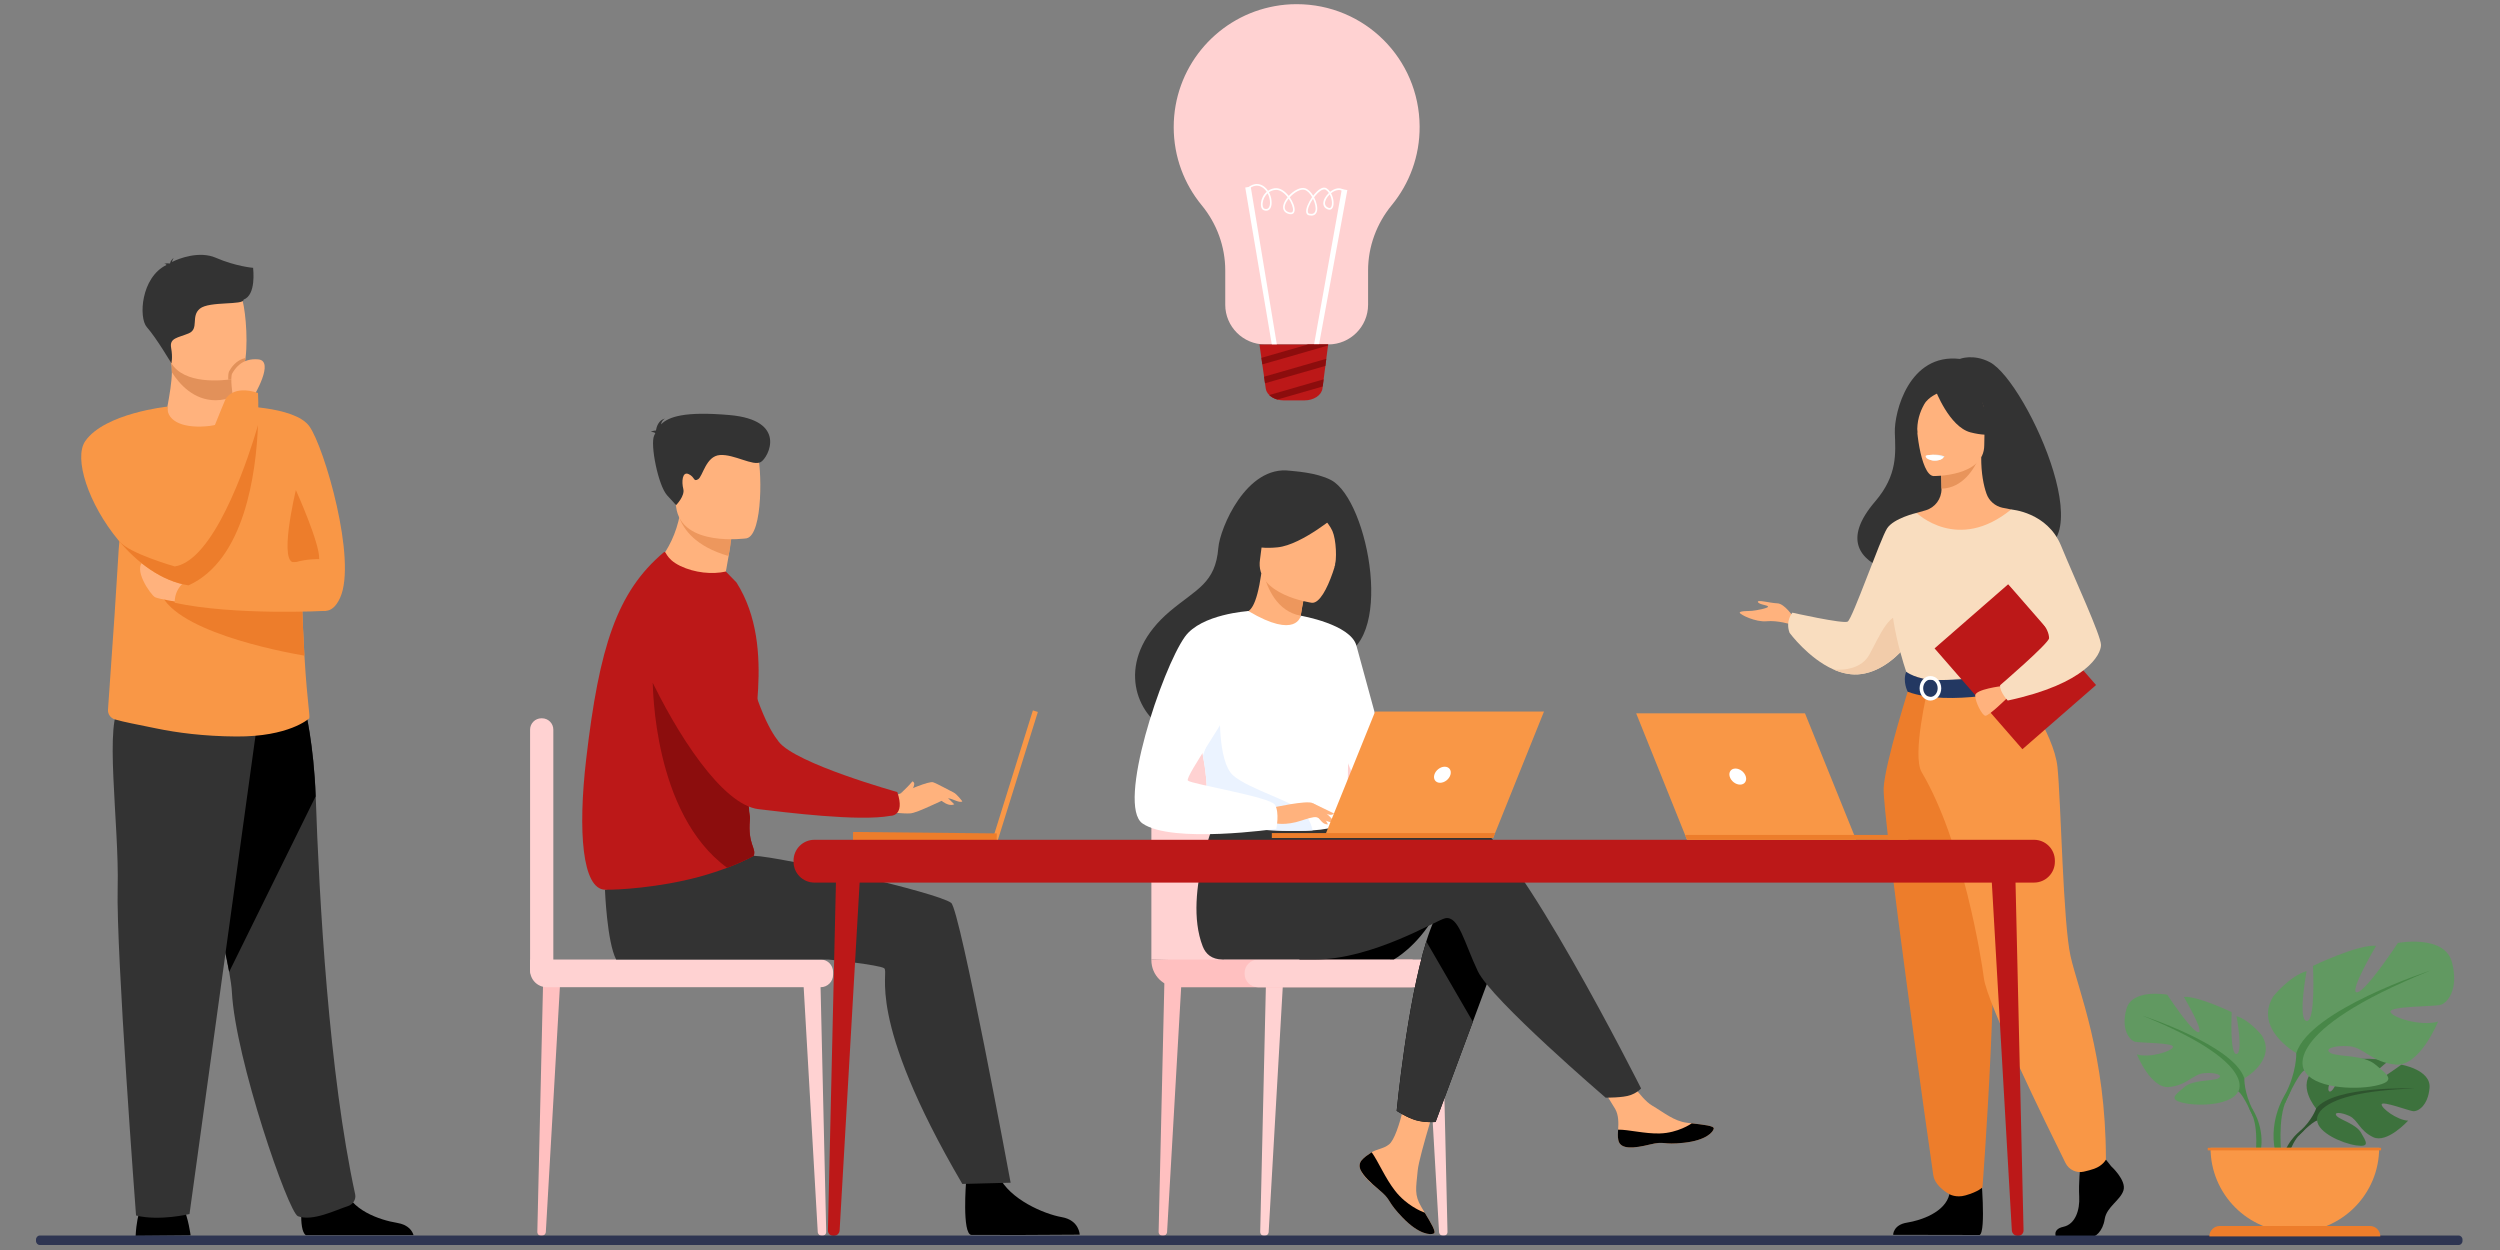 <?xml version="1.0" encoding="utf-8"?>
<!-- Generator: Adobe Illustrator 23.0.3, SVG Export Plug-In . SVG Version: 6.00 Build 0)  -->
<svg version="1.1" id="Layer_1" xmlns="http://www.w3.org/2000/svg" xmlns:xlink="http://www.w3.org/1999/xlink" x="0px" y="0px"
	 viewBox="0 0 600 300" style="enable-background:new 0 0 600 300;" xml:space="preserve">
<rect x="0" y="0" width="600" height="300" fill="#808080" stroke="none"/>
<style type="text/css">
	.st0{fill:#FFD2D2;}
	.st1{fill:#FFFFFF;}
	.st2{fill:#333333;}
	.st3{fill:#F99746;}
	.st4{fill:#FFB27D;}
	.st5{fill:#E2915A;}
	.st6{fill:#ED7D2B;}
	.st7{fill:#F9DDBF;}
	.st8{fill:#F2CCAA;}
	.st9{fill:#E8945B;}
	.st10{fill:#EBF3FA;}
	.st11{fill:#233862;}
	.st12{fill:#BC1818;}
	.st13{fill:#FFC0C0;}
	.st14{fill:#ED975D;}
	.st15{fill:#EBF3FF;}
	.st16{fill:#8C0D0D;}
	.st17{fill:#2E3552;}
	.st18{fill:#3D723D;}
	.st19{fill:#2E542E;}
	.st20{fill:#619961;}
	.st21{fill:#488748;}
	.st22{fill:#D4E4F8;}
</style>
<path class="st0" d="M281.69,30.51c0,7.12,2.52,13.65,6.72,18.75c3.63,4.41,5.65,9.93,5.65,15.64v8.24c0,5.24,4.28,9.52,9.52,9.52
	h15.24c5.24,0,9.52-4.28,9.52-9.52v-8.25c0-5.72,2.05-11.24,5.68-15.66c4.22-5.14,6.74-11.72,6.69-18.89
	C340.62,14.06,327.48,1,311.2,1c-1.81,0-3.58,0.16-5.3,0.48c-0.38,0.07-0.76,0.14-1.13,0.23C291.56,4.64,281.69,16.42,281.69,30.51z
	"/>
<g>
	<polygon class="st1" points="305.25,82.77 298.86,45.01 300.17,44.79 306.57,83.44 	"/>
</g>
<g>
	<polygon class="st1" points="316.55,82.78 315.24,83.43 322.04,45.38 323.36,45.62 	"/>
</g>
<g>
	<path class="st1" d="M314.72,51.75c-0.17,0-0.36-0.02-0.58-0.07c-0.36-0.08-0.58-0.33-0.65-0.72c-0.15-0.83,0.5-2.36,1.42-3.66
		c-0.48-0.84-1.12-1.53-1.79-1.73c-0.99-0.3-2.51,0.61-3.57,1.78c0.19,0.27,0.37,0.56,0.52,0.85c0.54,1.02,0.93,2.33,0.4,2.94
		c-0.2,0.22-0.6,0.43-1.4,0.13c-1-0.38-1.36-1.22-0.99-2.32c0.18-0.54,0.52-1.1,0.95-1.62c-0.82-1.07-1.92-1.88-3-1.75
		c-0.58,0.07-1.07,0.27-1.48,0.56c0.69,1.29,0.85,2.92,0.37,3.79c-0.33,0.6-0.9,0.78-1.61,0.53c-0.51-0.18-0.78-0.88-0.68-1.79
		c0.1-0.93,0.56-1.94,1.38-2.64c-0.21-0.33-0.47-0.63-0.77-0.86c-1.86-1.44-3.4,0.11-3.46,0.17l-0.29-0.28
		c0.02-0.02,1.86-1.87,4-0.21c0.32,0.25,0.61,0.57,0.84,0.93c0.46-0.31,1-0.53,1.64-0.61c1.21-0.15,2.42,0.7,3.32,1.84
		c1.15-1.25,2.79-2.18,3.94-1.83c0.72,0.22,1.41,0.92,1.93,1.78c0.49-0.63,1.03-1.18,1.55-1.53c0.84-0.56,1.39-0.43,1.7-0.22
		c0.32,0.21,0.59,0.49,0.82,0.82c0.25-0.2,0.52-0.37,0.78-0.5c0.98-0.49,1.87-0.45,2.53,0.1l-0.26,0.31
		c-0.7-0.59-1.61-0.28-2.08-0.05c-0.26,0.13-0.52,0.3-0.75,0.49c0.65,1.17,0.78,2.7,0.4,3.44c-0.23,0.47-0.65,0.63-1.14,0.45
		c-0.88-0.32-1.1-0.93-1.12-1.38c-0.05-0.87,0.55-1.85,1.34-2.58c-0.2-0.3-0.45-0.56-0.73-0.75c-0.38-0.25-0.9-0.02-1.26,0.22
		c-0.53,0.35-1.07,0.92-1.56,1.57c0.61,1.15,0.92,2.5,0.69,3.36C315.96,51.12,315.64,51.75,314.72,51.75z M315.12,47.7
		c-0.8,1.17-1.36,2.49-1.23,3.19c0.04,0.22,0.15,0.35,0.35,0.39c0.79,0.18,1.28-0.05,1.45-0.69
		C315.88,49.87,315.62,48.72,315.12,47.7z M309.28,47.67c-0.37,0.46-0.66,0.95-0.82,1.4c-0.31,0.9-0.06,1.51,0.75,1.82
		c0.32,0.12,0.75,0.22,0.96-0.02c0.32-0.36,0.13-1.38-0.45-2.48C309.59,48.15,309.44,47.91,309.28,47.67z M304.23,46.39
		c-0.71,0.63-1.1,1.52-1.19,2.33c-0.08,0.69,0.09,1.25,0.41,1.36c0.51,0.18,0.89,0.07,1.12-0.35
		C304.98,48.99,304.83,47.54,304.23,46.39z M319.14,46.65c-0.7,0.67-1.18,1.54-1.14,2.2c0.03,0.48,0.32,0.83,0.86,1.03
		c0.3,0.11,0.5,0.03,0.64-0.25C319.81,49.01,319.68,47.68,319.14,46.65z"/>
</g>
<g>
	<path d="M45.75,296.5c0,0-0.55-4.29-1.83-6.84c-1.28-2.55-9.4-0.93-9.4-0.93s-1.62,1.39-1.97,7.89L45.75,296.5z"/>
	<path d="M73.41,296.44c-1.91-1.16-0.82-9.85-0.82-9.85s8.89-7.11,10.11-1.67c1.22,5.45,8.45,7.89,12.56,8.56
		c2.84,0.46,3.72,2.03,3.99,2.96H73.41z"/>
	<path class="st2" d="M55,233.25c0.36,1.99,0.59,3.63,0.65,4.8c0.83,16.12,13.57,52.98,15.85,53.84c3.53,1.33,9.08-1.5,11.99-2.42
		c1.2-0.38,2.02-1.6,1.75-2.83c-6.31-29.01-8.63-70.79-9.47-95.52c-0.43-12.46-2.56-21.06-2.56-21.06s-31.08-8.29-31.26,2.2
		C41.77,181.53,52.23,217.94,55,233.25z"/>
	<path d="M55,233.25l20.76-42.13c-0.43-12.46-2.56-21.06-2.56-21.06s-31.08-8.29-31.26,2.2C41.77,181.53,52.23,217.94,55,233.25z"/>
	<path class="st2" d="M61.91,172.29L45.48,291.37c0,0-7.22,1.74-12.83,0.35c0,0-4.81-63.33-4.41-78.64
		c0.4-15.31-3.45-40.97,0.88-43.8C33.46,166.44,61.91,172.29,61.91,172.29z"/>
	<path class="st3" d="M25.92,170.3c-0.08,1.08,0.61,2.05,1.65,2.36c2.29,0.66,4.93,1.13,10.03,2.18c4.79,0.99,11.23,1.87,19.14,1.92
		c12.59,0.08,17.35-4.26,17.35-4.26c0.54,0.01-0.29-2.62-1.03-15.15c-0.25-4.24-0.5-9.62-0.67-16.42c-0.16-6.12-0.27-13.38-0.28-22
		c-0.01-10.37-16.06-21.52-16.36-21.52l0,0c0,1.49-2.35,4.25-5.98,4.49c-4.3,0.28-9.58-1.86-9.58-4.34
		c0-0.03-7.78,12.44-10.54,25.72c-0.35,1.68-0.62,3.46-0.84,5.33C28.16,134.26,28.79,130.24,25.92,170.3z"/>
	<path class="st3" d="M55.75,97.42c0,0,14.92-0.13,18.51,4.91c3.59,5.04,11.47,32.13,7.36,41.15c-4.11,9.02-11.8-3.73-16.07-9.25
		C61.29,128.71,55.75,97.42,55.75,97.42z"/>
	<path class="st4" d="M55.9,95.15l-0.01,1.54c0,0,0.42,4.82-5.52,5.53c-5.94,0.71-10.36-0.89-10.2-4.61
		c0.54-2.88,1.04-5.86,1.08-8.24c0.01-0.89-0.05-1.83-0.21-2.89l11.51-0.23l3.39,0.55L55.9,95.15z"/>
	<path class="st5" d="M55.95,86.8l-0.04,8.34c-1.22,0.57-2.6,0.92-4.15,0.92c-5.29,0-8.71-3.88-10.5-6.7
		c0.01-0.89-0.05-1.83-0.21-2.89l11.51-0.23L55.95,86.8z"/>
	<path class="st4" d="M40.16,84.62c1.34,7.19,10.61,6.95,14.62,6.5c1.13-0.13,1.84-0.27,1.84-0.27c1.27-0.34,1.98-2.34,2.31-4.97
		c0.65-5.19-0.17-12.82-1.05-14.77c-1.32-2.93-3.81-6.11-13.15-3.82C35.39,69.6,38.45,75.41,40.16,84.62z"/>
	<path class="st6" d="M71.01,117.62c0,0,5.77,12.75,5.6,16.57c0,0-2.86-0.1-5.6,0.72C66.5,136.25,71.01,117.62,71.01,117.62z"/>
	<path class="st2" d="M60.75,64.28c0,0-4.11-0.32-8.96-2.42c-3.94-1.71-8.9,0.17-10.51,1.02c0.04-0.26,0.15-0.61,0.39-0.97
		c0,0-0.72,0.51-0.83,1.23c-0.07,0.05-0.11,0.09-0.09,0.11c0,0-0.82-0.15-1.35,0.09c0,0,0.37-0.05,0.5,0.18
		c0.01,0.03,0.03,0.05,0.06,0.07c-6.14,2.97-6.71,12.67-4.73,14.91c2.38,2.7,5.9,8.71,5.9,8.71s0.37-1.36-0.06-3.74
		c-0.43-2.38,1.62-2.38,4.21-3.46c2.59-1.08,0.43-4.11,2.7-5.94c2.27-1.84,10.59-0.76,10.48-2.16
		C61.55,70.78,60.75,64.6,60.75,64.28z"/>
	<path class="st6" d="M38.28,141.49c2.44,9.78,28.79,14.84,34.78,15.87c-0.25-4.24-0.5-9.62-0.67-16.42L38.28,141.49z"/>
	<path class="st4" d="M44.07,144.67c-0.25,0-5.86-0.84-6.86-1.34c-1-0.5-5.6-7.03-2.59-8.7c3.01-1.67,11.08,5.02,11.08,5.02
		L44.07,144.67z"/>
	<path class="st3" d="M78.17,146.61c0,0-21.68,1.18-36.24-1.94c0,0-0.37-4.2,4.21-6.07c0,0,22.68-4.81,28.13-3.47
		C79.71,136.47,78.17,146.61,78.17,146.61z"/>
	<path class="st3" d="M28.37,129.6c4.5,5.43,10.38,9.86,16.87,10.89l0,0c0.05-0.08,1.96-2.98,1.61-7.24
		c-0.17-1.97-0.82-4.24-2.36-6.65c-0.48-0.74-0.9-1.61-1.28-2.57c-3.54-9.04-3.01-26.45-3.01-26.45s-15.04,1.57-19.73,8.27
		C17.6,109.95,21.26,121.02,28.37,129.6z"/>
	<path class="st5" d="M54.78,91.12c1.13-0.13,1.84-0.27,1.84-0.27c1.27-0.34,1.98-2.34,2.31-4.97c-2.38,0.59-3.48,2.43-3.93,3.22
		C54.79,89.46,54.75,90.25,54.78,91.12z"/>
	<path class="st4" d="M60.84,95.19c0,0,5.19-8.57,1.15-8.94c-4.04-0.37-5.66,2.36-6.25,3.36c-0.58,1,0.15,5.53,0.15,5.53
		L60.84,95.19z"/>
	<path class="st3" d="M41.04,132.96c0.16,1.09,0.48,2.09,0.89,2.98c1.27,2.82,3.31,4.56,3.31,4.56l0,0
		c13.49-6.09,16.22-27,16.68-38.48c0.18-4.62,0-7.71,0-7.71c-6.09-2.02-7.8,1.49-7.8,1.49s-7.18,17.09-10.91,28.25
		C41.78,128.3,40.86,131.71,41.04,132.96z"/>
	<path class="st6" d="M28.37,129.6c4.5,5.43,10.38,9.86,16.87,10.89l0,0c13.49-6.09,16.22-27,16.68-38.48
		c0,0-6.38,23.15-15.07,31.24c-1.57,1.46-3.22,2.44-4.91,2.69c0,0-10.96-3.1-13.25-6.01C28.51,129.71,28.41,129.61,28.37,129.6z"/>
</g>
<g>
	<path class="st2" d="M477.54,86.91c-3.99-2.07-7.18-0.77-7.18-0.77c-12.2-1.43-15.77,12.8-15.6,17.7
		c0.16,4.9,0.72,10.16-4.73,16.52c-15.74,18.38,17.23,19.19,17.23,19.19c0.28-14.68,17.88-9.33,17.11-7.84
		C506.93,137.13,486.61,91.62,477.54,86.91z"/>
	<path class="st4" d="M430.46,148.13c0,0-2.15-3.27-3.88-3.33c-1.73-0.06-4.93-0.96-4.68-0.32c0.26,0.64,2.24,0.7,2.43,1.09
		c0.19,0.38-2.95,0.96-3.84,1.03c-0.9,0.06-3.01,0-2.95,0.45c0.06,0.45,3.81,2.31,6.45,2.05c2.64-0.26,5.91,0.77,5.91,0.77
		L430.46,148.13z"/>
	<path class="st7" d="M461.5,149.19c0,0-1.17,2.31-3.28,4.96c-2.55,3.19-6.48,6.88-11.42,7.61c-2.36,0.35-4.66-0.16-6.78-1.1
		c-0.01,0-0.01,0-0.01,0c-6-2.66-10.51-8.78-10.51-8.78c-1.06-2.88,0.67-4.84,0.67-4.84s12.11,2.72,13.26,2.15
		c1.15-0.58,7.88-19.96,9.48-22.39c1.6-2.44,7.06-3.7,7.06-3.7L461.5,149.19z"/>
	<path class="st8" d="M458.21,154.15c-2.55,3.19-6.48,6.88-11.42,7.61c-2.36,0.35-4.66-0.16-6.78-1.1c0.23,0.03,6.22,0.77,8.61-3.5
		c2.43-4.36,5.07-11.28,8.69-8.97C458.87,149.19,458.8,151.66,458.21,154.15z"/>
	<path d="M506.67,279.89c0,0,3.69,3.37,2.97,5.77c-0.72,2.4-4.06,3.99-4.51,6.92c-0.45,2.93-2.25,4.53-3.87,4.53
		c-1.62,0-7.73,0-7.73,0s-1.19-2.06,1.69-2.68c2.88-0.62,3.97-4.06,3.79-7.26c-0.18-3.19,0.27-7.45,0.27-7.45l6.13-1.42
		L506.67,279.89z"/>
	<path d="M475.4,281.32c0,0,1.33,14.28-0.29,15.08l-20.76-0.04c0,0,0-2.4,3.33-2.93c3.33-0.53,9.19-2.48,10.18-6.83
		C468.86,282.26,475.4,281.32,475.4,281.32z"/>
	<path class="st4" d="M490.19,178.84c-4.27-9.58-6.89-12.33-6.39-15.3c0.37-2.21-1.13-41.26-1.13-41.26
		c-0.51-0.16-1.52-0.3-2.08-0.42c-1.75-0.39-3.2-1.62-3.81-3.31c-0.73-2.04-1.31-5.04-1.29-8.81l-0.55,0.11l-9.2,1.82
		c0,0,0.21,2.9,0.22,5.62c0,0.02,0,0.05,0,0.07c0.01,2.37-1.54,4.46-3.82,5.12c-1.16,0.34-2.17,0.62-2.17,0.62
		s-3.38,9.65-4.02,19.56c-0.65,9.91,6.14,14.21-0.05,34.02C449.57,196.89,492.55,184.14,490.19,178.84z"/>
	<path class="st9" d="M465.75,111.66c0,0,0.21,2.9,0.22,5.62c5.15-0.15,7.87-4.84,8.99-7.45L465.75,111.66z"/>
	<path class="st4" d="M464.03,114.25c0,0,12.18,0.2,12.19-7.39c0.01-7.59,1.59-12.67-6.19-13.12c-7.78-0.45-9.29,2.44-9.91,4.98
		C459.5,101.25,460.86,114,464.03,114.25z"/>
	<path class="st2" d="M464.48,93.55c0,0,3.34,8.9,8.45,10.22c5.12,1.32,7.34-0.06,7.34-0.06s-3.93-3.12-4.74-8.56
		C475.53,95.15,467,89.32,464.48,93.55z"/>
	<path class="st2" d="M465.31,94.28c0,0-2.47,0.92-3.49,2.73c-1,1.76-1.84,4.1-1.65,6.97c0,0-2.51-6.05,0.31-9.47
		C463.48,90.87,465.31,94.28,465.31,94.28z"/>
	<path class="st10" d="M466.68,109.54c0,0-0.84,1.11-2.52,1.03c-1.35-0.06-1.88-1.24-1.88-1.24S464.77,108.73,466.68,109.54z"/>
	<path class="st7" d="M491.37,139.55c0,0,0.31,4.36,0,9.59c-0.21,3.47-3.72,8.12-4.21,9.27c-1.25,2.88-2.66,3.35-2.66,3.35
		l-10.9,2.67l-3.83,0.94l-12.09-3.61c0,0-5.5-15.36-3.29-24.01c2.21-8.65,5.59-14.66,5.59-14.66s9.86,9.66,22.7-0.82L491.37,139.55z
		"/>
	<path class="st8" d="M488.18,150.56c-0.21,3.47-0.52,6.7-1.02,7.85c-1.25,2.88-2.66,3.35-2.66,3.35l-10.9,2.67l-4.73-1.39
		c0,0,15.8-2.39,14.05-15.99L488.18,150.56z"/>
	<path class="st6" d="M458.45,164.1c0,0-5.99,18.63-6.37,24.97c-0.38,6.34,11.44,90.1,11.92,93.03c0.45,2.75,3.87,4.51,3.87,4.51
		s1.57,0.93,3.82,0.29c3.12-0.88,4.1-1.93,4.1-1.93s4.66-59.74,1.78-81.08c-2.88-21.34-2.92-39.79-2.92-39.79H458.45z"/>
	<path class="st3" d="M483.81,163.54c0,0,9.13,12.25,9.98,20.53c0.85,8.28,1.33,37.37,3.15,45.44c1.81,8.07,8.48,23.61,8.48,48.79
		c0,0-0.69,1.44-2.83,2.21c-0.68,0.25-1.6,0.48-2.49,0.69c-1.76,0.4-3.57-0.46-4.38-2.08c-4.5-9.07-18.85-38.32-19.59-44.39
		c-0.52-4.3-5.05-32.73-14.93-49.42c-2.37-4.01,1.46-19.94,1.46-19.94L483.81,163.54z"/>
	<path class="st1" d="M466.41,109.74c0,0-0.21,0.89-2.44,0.76c0,0-1.87-0.12-1.81-1.1C462.16,109.4,463.98,108.7,466.41,109.74z"/>
	<path class="st11" d="M457.49,161.22c0,0,2.4,1.9,7.18,2c5.7,0.11,19.83-1.45,19.83-1.45s0.63,1.75,0.6,3.61
		c0,0-17.25,4.35-27.25,0.64C457.85,166,456.56,163.58,457.49,161.22z"/>
	<g>
		<path class="st1" d="M463.3,168.13c-1.43,0-2.6-1.32-2.6-2.94c0-1.62,1.17-2.94,2.6-2.94c1.43,0,2.6,1.32,2.6,2.94
			C465.9,166.81,464.73,168.13,463.3,168.13z M463.3,163.1c-0.96,0-1.74,0.93-1.74,2.08c0,1.15,0.78,2.08,1.74,2.08
			s1.74-0.93,1.74-2.08C465.04,164.04,464.26,163.1,463.3,163.1z"/>
	</g>
	
		<rect x="471.98" y="144.15" transform="matrix(0.754 -0.657 0.657 0.754 13.716 357.016)" class="st12" width="23.44" height="32.09"/>
	<path class="st4" d="M480.51,164.65c0,0-6.48,0.76-6.46,2.29c0.02,1.54,1.61,4.7,2.41,4.84c0.8,0.14,5.27-4.27,5.27-4.27
		L480.51,164.65z"/>
	<path class="st7" d="M482.68,122.28c0,0,8.65,0.61,11.96,8.66c3.31,8.06,9.6,21.59,9.6,23.86c0,2.28-3.51,9.29-22.38,13.33
		c0,0-1.95-2.05-1.83-3.68c0,0,11.78-10.12,11.75-11.3c-0.06-2.24-1.93-5.19-12.27-15.53C476.69,134.81,482.68,122.28,482.68,122.28
		z"/>
</g>
<g>
	<g>
		<path class="st0" d="M303.48,296.61h-0.09c-0.53,0-0.95-0.43-0.94-0.96l1.42-61.55l4.18-0.49l-3.57,62.05
			C304.46,296.19,304.02,296.61,303.48,296.61z"/>
	</g>
	<g>
		<path class="st13" d="M279.1,296.61h-0.09c-0.53,0-0.95-0.43-0.94-0.96l1.42-61.55l4.18-0.49l-3.57,62.05
			C280.08,296.19,279.64,296.61,279.1,296.61z"/>
	</g>
	<g>
		<path class="st0" d="M346.37,296.61h0.09c0.53,0,0.95-0.43,0.94-0.96l-1.42-61.55l-4.18-0.49l3.57,62.05
			C345.39,296.19,345.83,296.61,346.37,296.61z"/>
	</g>
	<path class="st0" d="M276.33,230.28V188.1c0-7.42,6.02-13.44,13.44-13.44h30.39c7.42,0,13.44,6.02,13.44,13.44v43.79L276.33,230.28
		z"/>
	<path class="st13" d="M339.04,236.94h-56.22c-3.58,0-6.49-2.9-6.49-6.49v-0.17h62.71V236.94z"/>
	<path class="st0" d="M345.81,236.94h-43.87c-1.79,0-3.24-1.45-3.24-3.24v-0.17c0-1.79,1.45-3.24,3.24-3.24h43.87
		c1.79,0,3.24,1.45,3.24,3.24v0.17C349.06,235.49,347.6,236.94,345.81,236.94z"/>
</g>
<g>
	<path d="M344.35,219.77c-4.35,7.58-9.83,10.5-9.83,10.5h-22.78C311.74,230.28,347.67,213.99,344.35,219.77z"/>
	<g>
		<path class="st4" d="M326.85,278.4c-0.59,0.68-0.67,1.44-0.38,2.25c0,0,0,0.01,0.01,0.01c0.54,1.5,2.34,3.18,4.42,4.85
			c0.27,0.22,0.5,0.41,0.71,0.59c0.05,0.05,0.11,0.1,0.16,0.14c0.04,0.04,0.08,0.08,0.12,0.11c1.94,1.79,1.21,2.2,4.71,5.84
			c3.98,4.14,6.73,4.22,7.51,3.84c0.66-0.32-0.68-2.52-2.17-4.99c-0.07-0.12-0.14-0.24-0.22-0.36c-0.2-0.33-0.39-0.66-0.59-0.99
			c-1.74-2.97-1.29-4.37-0.88-8.79c0.34-3.6,5.59-20.09,5.59-20.09l-7.63-1.31c0,0-2.3,13.13-4.83,15.15
			c-1.35,1.08-2.87,1.09-4.17,1.89c-0.09,0.06-0.18,0.11-0.27,0.17C328.2,277.21,327.45,277.72,326.85,278.4z"/>
		<path d="M326.85,278.4c-0.59,0.68-0.67,1.44-0.38,2.25c0,0,0,0.01,0.01,0.01c0.67,1.5,2.42,3.17,4.43,4.84
			c0.26,0.22,0.5,0.42,0.7,0.61c0.05,0.05,0.11,0.1,0.16,0.14c0.04,0.04,0.08,0.08,0.12,0.11c1.94,1.79,1.21,2.2,4.71,5.84
			c3.98,4.14,6.73,4.22,7.51,3.84c0.66-0.32-0.68-2.52-2.17-4.99c-0.78-0.28-4.38-1.75-7.1-5.23c-2.4-3.06-4-6.99-5.63-9.27
			c-0.09,0.06-0.18,0.11-0.27,0.17C328.2,277.21,327.45,277.72,326.85,278.4z"/>
		<path class="st4" d="M388.4,273.63c0.47,2.36,3.83,1.96,7.58,1.05c3.75-0.92,2.86,0.17,8.2-0.42c5.34-0.59,6.96-2.58,7.12-3.38
			c0.15-0.7-2.49-0.95-5.32-1.28c-0.36-0.04-0.71-0.08-1.07-0.13c-3.2-0.4-5.54-2.46-8.44-4.16c-2.75-1.6-6.85-8.14-6.85-8.14
			l-7.32,0.58c0,0,3.84,5.84,5.33,8.37c0.87,1.49,0.83,3.47,0.72,4.99C388.29,271.95,388.23,272.8,388.4,273.63z"/>
		<path d="M395.98,274.68c3.75-0.92,2.86,0.17,8.2-0.42c5.34-0.59,6.96-2.58,7.12-3.38c0.15-0.7-2.49-0.95-5.32-1.28l-0.03,0.05
			c0,0-3.2,2.27-7.65,2.38c-3.62,0.09-7.46-0.95-9.96-0.91c-0.06,0.83-0.11,1.68,0.06,2.51
			C388.87,275.99,392.23,275.59,395.98,274.68z"/>
		<path d="M360.33,226.8l-6.85,18.42l-8.94,24.05c0,0-2.43,0.23-4.75-0.43c-2.14-0.62-4.59-2.24-4.59-2.24s2.48-25.83,7.11-40.65
			c1.19-3.81,2.52-6.88,3.98-8.62C353.48,208.86,360.33,226.8,360.33,226.8z"/>
		<path class="st2" d="M353.37,197.55c-4.48-1.45-17.28,0.41-30.13,2.93l-2.69-4.44l-27.76-2.17c0,0-9.16,20.31-4.14,33.25
			c0.74,1.9,2.2,3.12,4.7,3.16c0,0,0.4,0,0.41,0c0,0,16.52-0.01,21.88-0.01c13.8,0,29.21-9.49,31.21-9.89
			c3.26-0.65,4.57,5.87,7.83,12.72c3.26,6.85,30.67,30.34,30.67,30.34s4.21,0.04,5.95-0.61c1.87-0.7,2.56-1.61,2.56-1.61
			S363.49,200.81,353.37,197.55z"/>
		<path class="st2" d="M319.46,115.22c-3.56-1.87-8.97-2.12-9.84-2.24c-10.52-1.41-16.85,13.87-17.22,18.5
			c-0.69,8.54-5.2,9.84-11.56,15.18c-12.74,10.72-9.01,23.17-2.04,27.8c4.18,2.78,11.55,0,11.55,0c0.1,0.07,20.15-11.21,30.04-16.65
			C335.21,155.71,328.52,119.98,319.46,115.22z"/>
		<path class="st4" d="M312.11,153.18c0.04,0.03-4.86,1.7-8.14,0.25c-3.09-1.36-5.42-6.44-5.38-6.44c1.4-0.06,2.95-1.29,4.13-9.35
			l0.6,0.21l10.05,3.62c0,0-0.73,3.23-1.2,6.3C311.77,150.35,311.56,152.82,312.11,153.18z"/>
		<path class="st14" d="M313.37,141.47c0,0-0.73,3.23-1.2,6.3c-5.77-1.04-8.04-6.79-8.85-9.91L313.37,141.47z"/>
		<path class="st4" d="M314.87,144.67c0,0-13.75-1.85-12.47-10.39c1.28-8.55,0.37-14.54,9.2-13.72c8.84,0.82,10.05,4.33,10.31,7.29
			C322.18,130.8,318.48,144.93,314.87,144.67z"/>
		<path class="st2" d="M321.41,123.16c0,0-8.8,7.59-14.79,8.2c-5.99,0.61-8.26-1.31-8.26-1.31s3.53-2.93,5.65-7.66
			c0.63-1.39,1.95-2.35,3.47-2.48C311.76,119.54,319.87,119.37,321.41,123.16z"/>
		<path class="st2" d="M315.91,122.48c0,0,2.95,2.85,3.87,4.96c0.9,2.04,1.16,6.91,0.45,8.85c0,0,4.59-8.92,1.99-13.26
			C319.47,118.44,315.91,122.48,315.91,122.48z"/>
		<path class="st1" d="M323.69,173.44c-0.42,27.84-0.11,22.02-3.16,24.66c-0.73,0.64-2.8,1.02-5.51,1.19
			c-8.54,0.57-23.54-0.84-24.11-2.42c-1.97-5.46-0.58-7.15-2.22-15.51c-0.17-0.89-0.38-1.85-0.63-2.9
			c-1.37-5.74-2.7-7.69,2.16-16.91c4.41-8.35,8.99-15.13,9.4-14.89c11.63,6.9,12.56,1.1,12.56,1.1S323.89,159.86,323.69,173.44z"/>
		<path class="st2" d="M353.49,245.23l-8.94,24.05c0,0-2.43,0.23-4.75-0.43c-2.14-0.62-4.59-2.24-4.59-2.24s2.48-25.83,7.11-40.65
			L353.49,245.23z"/>
		<path class="st1" d="M312.17,147.77c0,0,11.96,2.03,13.37,7.18c1.4,5.15,9.67,35.43,9.67,35.43s-6.08,1.09-8.89-1.72
			c-2.81-2.81-9.78-26.07-9.78-26.07L312.17,147.77z"/>
		<path class="st15" d="M315.02,199.3c-8.54,0.57-23.54-0.84-24.11-2.42c-1.97-5.46-0.58-7.15-2.22-15.51l4.12-11.59
			c0,0-0.68,12.91,3.13,16.31c3.8,3.4,15.59,6.56,17.44,9.39C314.26,196.84,314.85,198.2,315.02,199.3z"/>
		<path class="st4" d="M305.24,193.87c0,0,8.42-1.88,9.78-1.13c1.36,0.75,4.68,3.47,5.1,4.42c0.42,0.95-3.03-0.72-4.14-1.02
			c-0.72-0.19-2.63,0.47-3.58,0.78c-3.97,1.32-6.41,0.64-6.41,0.64L305.24,193.87z"/>
		<path class="st1" d="M299.6,146.66c0,0-11.31,0.7-15.22,6.16c-5.51,7.69-16.44,40.44-10.18,44.81c7.06,4.92,32.11,1.29,32.11,1.29
			s0.83-3.9-0.33-5.78c-1.16-1.89-20.01-4.93-20.88-5.8c-0.87-0.87,10.88-16.97,10.88-19.58
			C295.98,165.15,299.6,146.66,299.6,146.66z"/>
		<path class="st4" d="M315.43,195.09c0,0,1.76,2.28,2.34,2.55c0.58,0.27,0.95,0.2,0.95,0.2l-1.19-2.14L315.43,195.09z"/>
		<path class="st4" d="M315.02,192.74l5.13,2.49c0,0-0.22,0.36-0.85,0.33c-0.63-0.03-2.23-0.61-2.23-0.61L315.02,192.74z"/>
	</g>
	<g>
		<g>
			<polygon class="st3" points="317.77,201.12 358.35,201.12 370.56,170.76 330.04,170.76 			"/>
			<polygon class="st6" points="358.83,199.94 305.24,199.94 305.24,201.12 358.35,201.12 			"/>
		</g>
		<path class="st1" d="M348.11,185.94c0.31-1.07-0.31-1.93-1.38-1.93c-1.07,0-2.18,0.87-2.49,1.93c-0.31,1.07,0.31,1.93,1.38,1.93
			C346.69,187.87,347.8,187.01,348.11,185.94z"/>
	</g>
</g>
<g>
	<path class="st0" d="M130.08,235.5h-0.14c-1.5,0-2.72-1.22-2.72-2.72v-57.67c0-1.5,1.22-2.72,2.72-2.72h0.14
		c1.5,0,2.72,1.22,2.72,2.72v57.67C132.81,234.28,131.59,235.5,130.08,235.5z"/>
	<g>
		<path class="st13" d="M129.99,296.61h-0.09c-0.53,0-0.95-0.43-0.94-0.96l1.42-61.55l4.18-0.49L131,295.66
			C130.97,296.19,130.52,296.61,129.99,296.61z"/>
	</g>
	<g>
		<path class="st0" d="M197.26,296.61h0.09c0.53,0,0.95-0.43,0.94-0.96l-1.42-61.55l-4.18-0.49l3.57,62.05
			C196.28,296.19,196.72,296.61,197.26,296.61z"/>
	</g>
	<path class="st0" d="M196.96,230.28h-7.03h-37.36h-25.35v2.62c0,2.23,1.81,4.03,4.03,4.03h21.32h37.36h7.03
		c1.65,0,2.98-1.34,2.98-2.98v-0.69C199.94,231.62,198.6,230.28,196.96,230.28z"/>
	<path d="M231.87,283.45c0,0-1.03,12.76,1.26,12.93c0.3,0.02,11.59,0.02,11.59,0.02l14.41-0.08c0,0-0.09-3.47-4.31-4.21
		c-4.21-0.73-12.55-4.28-15.1-9.84C237.04,276.42,231.87,283.45,231.87,283.45z"/>
	<path class="st2" d="M145.19,213.54c0,0,0.48,12.54,2.69,16.75h50.96c0,0,12.24,1.27,13.36,2.09c1.41,1.04-4.9,11.38,18.76,51.77
		l11.59-0.3c0,0-12.12-65.5-14.27-67.16c-3.22-2.48-40.92-11.11-47.37-11.3C174.45,205.2,145.19,213.54,145.19,213.54z"/>
	<path class="st4" d="M173.76,139.22c3.93,2.44,4.15,7.29,4.15,7.29c-9.59,2.48-23.55-8.17-23.55-8.17s6.17-4.15,8.46-13.26
		c0.12-0.46,0.22-0.93,0.31-1.41c0.3-1.54,0.49-3.2,0.52-4.99l4.41,3.95l7.33,6.56c0,0-0.17,2.72-1.08,7.41
		C174.15,137.41,173.97,138.28,173.76,139.22z"/>
	<path class="st12" d="M179.18,189.57c-0.33,2.14,0.34,3.86,0.65,5.45c0.12,0.61,0.2,1.2,0.14,1.78c-0.52,5.92,1.59,6.67,0.93,8.58
		c0,0-2.26,1.32-6.38,2.88c-1.8,0.68-3.95,1.41-6.42,2.09c-0.13,0.04-0.26,0.07-0.39,0.11c-9.59,2.59-19.67,3.15-22.51,3.07
		c-5.44-0.15-6.54-13.93-4.52-31.3c3.14-27.05,7.39-40.17,18.6-49.65c0.71-0.6,0.23,1.43,3.99,3.25c3.48,1.67,7.68,2.07,10.93,1.34
		l2.56,2.63c5.09,8.04,5.62,17.58,5.19,25.53C181.39,175.39,180.12,183.41,179.18,189.57z"/>
	<path class="st14" d="M175.39,129.18c0,0,0.39-0.41-0.53,4.27c-8.12-2.35-10.76-6.48-11.84-9.22c-0.31-0.77,3.02-1.19,5.04-1.62
		L175.39,129.18z"/>
	<path class="st4" d="M179.17,129.2c0,0-15.66,2.24-16.9-7.53c-1.25-9.77-4.11-16.06,5.84-17.91c9.94-1.84,12.37,1.64,13.58,4.8
		C182.88,111.72,183.21,128.37,179.17,129.2z"/>
	<g>
		
			<rect x="242.97" y="169.71" transform="matrix(-0.954 -0.298 0.298 -0.954 420.518 436.516)" class="st3" width="1.25" height="32.85"/>
		
			<rect x="204.83" y="199.76" transform="matrix(-1 -0.01 0.01 -1 442.033 403.887)" class="st6" width="34.48" height="2.06"/>
	</g>
	<path class="st2" d="M157.27,103.96c-0.13-0.15-0.42-0.27-1.07-0.31c0,0,0.52-0.32,1.22-0.33c0.14-0.9,0.64-2.5,2.2-2.88
		c0,0-0.84,0.44-0.96,1.4c1.82-1.84,5.69-3.16,16.39-2.23c14.09,1.22,9.38,10.22,7.54,11.28c-1.83,1.06-6.41-1.93-9.81-1.68
		c-3.4,0.24-4.09,5.15-5.25,5.82c-1.16,0.67-0.7-0.52-2.25-1.24c-1.56-0.72-1.72,1.87-1.29,3.55c0.44,1.69-1.73,3.89-1.73,3.89
		s0,0-2.15-2.35c-2.15-2.35-4.12-12.26-3.11-14.36C157.09,104.34,157.18,104.15,157.27,103.96z"/>
	<path class="st16" d="M180.9,205.39c0,0-2.26,1.32-6.38,2.88c-17.87-13.03-17.77-43.89-17.87-44.42l22.44,19.76l0.74,11.41
		c0.12,0.61,0.2,1.2,0.14,1.78C179.45,202.72,181.56,203.48,180.9,205.39z"/>
	<g>
		<path class="st4" d="M213.25,190.87c0,0,1.44,0.23,2.95-0.48c1.52-0.71,6.75-2.96,7.73-2.65c0.98,0.31,4.19,2.12,4.94,2.46
			c0.75,0.34,2.09,2.11,2.09,2.11c-0.55,0.56-2.5-0.72-3.37-0.7c-0.87,0.02-7.3,3.54-9.21,3.61c-1.91,0.08-4.89-0.32-4.89-0.32
			L213.25,190.87z"/>
		<path class="st4" d="M224.9,191.15c0.02,0.1,2.35,2.7,4.13,1.88l-1.95-1.92L224.9,191.15z"/>
		<path class="st4" d="M216.2,190.39c0,0,2.09-1.94,2.79-2.87c0,0,0.42,0.19,0.43,0.54c0.03,0.59-0.55,1.67-0.55,1.67L216.2,190.39z
			"/>
	</g>
	<path class="st12" d="M175.04,144.36c-11.5-7-25.07,5.23-19.37,17.43c6.62,14.14,17.63,31.39,26.39,32.41
		c6.24,0.73,24.07,3.01,31.62,1.6c0,0,3.66,0.18,1.67-5.71c0,0-24.4-6.8-28.45-12.07c-2.17-2.83-5.87-8.55-11.6-33.49
		C175.29,144.42,175.13,144.41,175.04,144.36z"/>
</g>
<g>
	<g>
		<path class="st12" d="M484.24,296.61h0.12c0.73,0,1.31-0.6,1.29-1.32l-1.96-85.03l-5.78-0.67l4.93,85.71
			C482.89,296.03,483.5,296.61,484.24,296.61z"/>
	</g>
	<g>
		<g>
			<path class="st12" d="M200.11,296.61h-0.12c-0.73,0-1.31-0.6-1.29-1.32l1.96-85.03l5.78-0.67l-4.93,85.71
				C201.47,296.03,200.85,296.61,200.11,296.61z"/>
		</g>
		<path class="st12" d="M488.17,211.82H195.45c-2.76,0-5-2.24-5-5v-0.27c0-2.76,2.24-5,5-5h292.72c2.76,0,5,2.24,5,5v0.27
			C493.17,209.58,490.93,211.82,488.17,211.82z"/>
	</g>
</g>
<path class="st12" d="M318.76,82.66l-0.03,0.25l-0.42,3.21l-0.11,0.85v0.01l-0.11,0.85l-0.42,3.21l-0.11,0.85l0,0.01l-0.11,0.85
	l-0.06,0.47c-0.21,1.63-2.07,2.87-4.3,2.87h-5.01c-0.53,0-1.04-0.07-1.51-0.2h0c-0.42-0.12-0.82-0.28-1.17-0.49l-0.03-0.02
	c-0.29-0.17-0.54-0.36-0.76-0.58c-0.45-0.44-0.75-0.98-0.83-1.56l-0.18-1.24l-0.11-0.78v0l0-0.02v0l-0.11-0.77l-0.43-2.97
	l-0.11-0.78l0-0.02l-0.11-0.77l-0.46-3.22H318.76z"/>
<g>
	<path class="st16" d="M316.78,82.66h-0.03h-2.8c-4.57,1.32-9.11,2.63-11.21,3.22l0.11,0.77l0,0.02l0.11,0.78
		c1.7-0.47,5.79-1.64,15.78-4.54l0.03-0.25H316.78z"/>
	<path class="st16" d="M303.49,91.19L303.49,91.19l0,0.02v0l0.11,0.78c1.97-0.55,6.03-1.72,14.49-4.17l0.11-0.85v-0.01l0.11-0.85
		c-5.34,1.55-11.81,3.42-14.93,4.3L303.49,91.19z"/>
	<path class="st16" d="M305.37,95.38l0.03,0.02c0.35,0.2,0.74,0.37,1.17,0.49h0c2.32-0.66,5.76-1.66,10.88-3.14l0.11-0.85l0-0.01
		l0.11-0.85c-4.57,1.32-9.82,2.84-13.06,3.77C304.83,95.01,305.09,95.21,305.37,95.38z"/>
</g>
<g>
	<g>
		<polygon class="st3" points="445.47,201.56 404.89,201.56 392.68,171.2 433.2,171.2 		"/>
		<polygon class="st6" points="404.41,200.38 458.01,200.38 458.01,201.56 404.89,201.56 		"/>
	</g>
	<path class="st1" d="M415.13,186.38c-0.31-1.07,0.31-1.93,1.38-1.93s2.18,0.87,2.49,1.93c0.31,1.07-0.31,1.93-1.38,1.93
		C416.55,188.31,415.44,187.45,415.13,186.38z"/>
</g>
<path class="st17" d="M591,297.5v0.33c0,0.53-0.41,0.97-0.9,0.97H9.54c-0.49,0-0.9-0.44-0.9-0.97v-0.33c0-0.53,0.41-0.97,0.9-0.97
	H590.1C590.59,296.53,591,296.97,591,297.5z"/>
<g>
	<path class="st18" d="M555.86,266.03c0,0-4.93-5.75-0.3-9.4c0,0,3.38-2.04,6.13-1.88c0,0-3.9,6.54-2.64,7.19
		c1.26,0.65,3.82-7.6,3.82-7.6s7.68-0.75,10.16,0.44c0,0-6.57,5.38-5.19,5.7c1.38,0.32,8.48-4.96,8.48-4.96s7.15,1.22,6.77,5.58
		s-2.85,5.71-3.93,5.59c-1.08-0.12-7.42-2.53-7.56-1.65c-0.14,0.89,3.68,3.79,6.35,3.92c0,0-5.04,5.56-8.39,3.96
		c-3.35-1.6-3.64-4.15-5.73-5.1c-2.09-0.95-3.87-0.95-3.01,0.02c0.86,0.97,4.64,1.92,5.84,4.03s2.27,3.54-1.2,3.02
		c-3.47-0.52-9.1-3.06-9.35-5.96C555.86,266.03,555.86,266.03,555.86,266.03z"/>
	<g>
		<path class="st19" d="M579.58,261.23c0,0-19.42-0.75-23.71,4.81c0,0-0.95,2.84-3.87,5.43l-0.46,1.24c0,0,3.37-3.55,4.57-3.76
			C556.11,268.94,554.23,262.06,579.58,261.23z"/>
		<path class="st19" d="M552,271.46c0,0-4.17,3.08-4.46,8.59l0.76,0.07c0,0,1.33-5.7,3.74-7.92C554.44,269.97,552,271.46,552,271.46
			z"/>
	</g>
</g>
<g>
	<path class="st20" d="M538.64,258.8c0,0,7.84-4.39,4.18-10.34c0,0-2.93-3.66-6.06-4.6c0,0,1.67,8.88,0,9.09
		c-1.67,0.21-1.15-10.03-1.15-10.03s-8.26-3.97-11.49-3.66c0,0,5.12,8.67,3.45,8.46c-1.67-0.21-7.42-8.99-7.42-8.99
		s-8.46-1.57-9.82,3.45c-1.36,5.02,0.84,7.52,2.09,7.84c1.25,0.31,9.3,0.21,9.09,1.25c-0.21,1.04-5.64,2.72-8.67,1.78
		c0,0,3.34,8.26,7.73,7.84c4.39-0.42,5.75-3.13,8.46-3.34c2.72-0.21,4.7,0.52,3.34,1.25c-1.36,0.73-5.96,0.24-8.15,2.11
		c-2.19,1.87-3.97,3.01,0.1,3.85c4.08,0.84,11.39,0.31,12.85-2.82C538.64,258.8,538.64,258.8,538.64,258.8z"/>
	<g>
		<path class="st21" d="M514.19,243.76c0,0,21.94,7.11,24.45,15.05c0,0-0.1,3.55,2.09,7.63V268c0,0-2.3-5.33-3.55-6.06
			C537.18,261.94,542.09,255.04,514.19,243.76z"/>
		<path class="st21" d="M540.73,266.43c0,0,3.38,5.14,1.45,11.39l-0.87-0.23c0,0,0.85-6.89-0.93-10.36
			C538.62,263.77,540.73,266.43,540.73,266.43z"/>
	</g>
</g>
<g>
	<path class="st20" d="M551.11,252.75c0,0-10.33-5.79-5.51-13.64c0,0,3.86-4.82,7.99-6.06c0,0-2.2,11.71,0,11.98
		c2.2,0.28,1.52-13.22,1.52-13.22s10.88-5.23,15.15-4.82c0,0-6.75,11.43-4.55,11.16c2.2-0.28,9.78-11.85,9.78-11.85
		s11.16-2.07,12.95,4.55c1.79,6.61-1.1,9.92-2.75,10.33c-1.65,0.41-12.26,0.28-11.98,1.65c0.28,1.38,7.44,3.58,11.43,2.34
		c0,0-4.41,10.88-10.19,10.33c-5.79-0.55-7.58-4.13-11.16-4.41s-6.2,0.69-4.41,1.65c1.79,0.96,7.85,0.32,10.74,2.78
		c2.89,2.46,5.23,3.97-0.14,5.08c-5.37,1.1-15.01,0.41-16.94-3.72C551.11,252.75,551.11,252.75,551.11,252.75z"/>
	<g>
		<path class="st21" d="M583.34,232.92c0,0-28.93,9.37-32.23,19.83c0,0,0.14,4.68-2.75,10.06v2.07c0,0,3.03-7.02,4.68-7.99
			C553.04,256.88,546.56,247.79,583.34,232.92z"/>
		<path class="st21" d="M548.35,262.81c0,0-4.46,6.77-1.92,15.02l1.15-0.31c0,0-1.11-9.08,1.22-13.65
			C551.14,259.3,548.35,262.81,548.35,262.81z"/>
	</g>
</g>
<path class="st3" d="M550.76,295.71c11.18,0,20.24-9.06,20.24-20.24h-40.47C530.52,286.65,539.58,295.71,550.76,295.71z"/>
<polyline class="st22" points="579.27,296.74 579.27,296.74 538.24,296.74 538.24,296.74 "/>
<path class="st6" d="M530.24,296.74c0-1.38,1.12-2.5,2.5-2.5h36.04c1.38,0,2.5,1.12,2.5,2.5"/>
<rect x="529.86" y="275.47" class="st6" width="41.6" height="0.62"/>
</svg>
